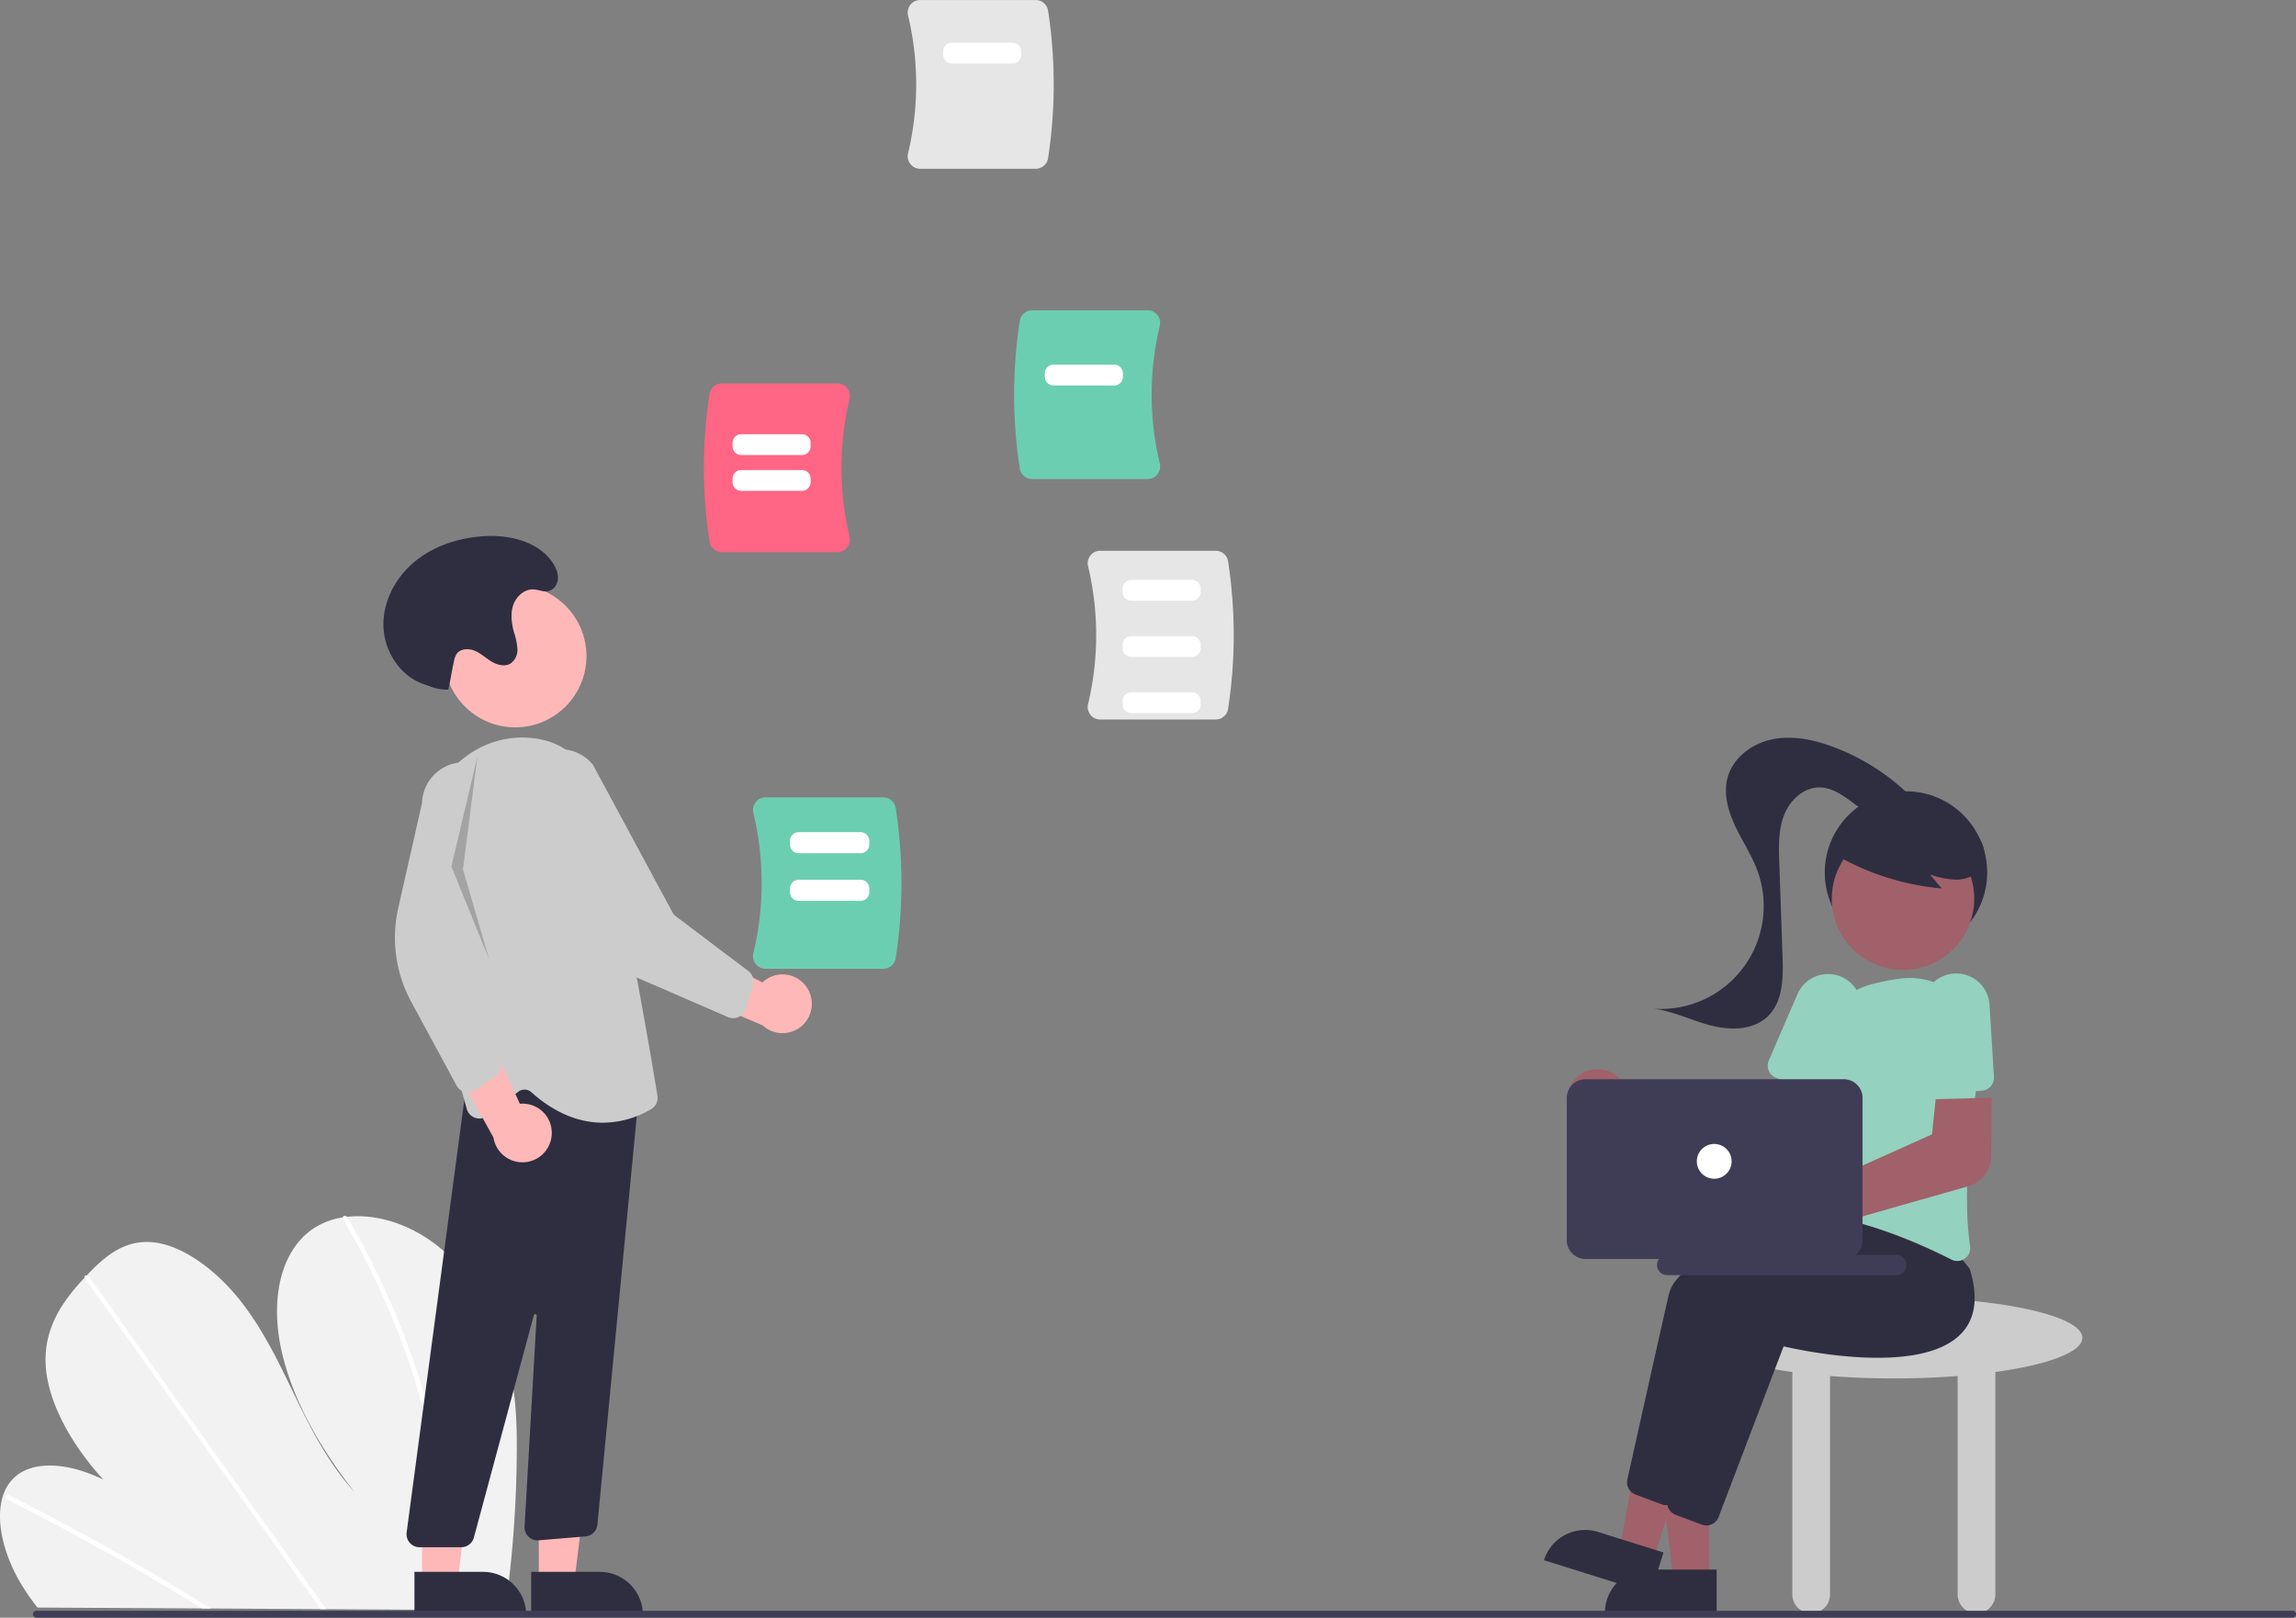 <svg xmlns="http://www.w3.org/2000/svg" width="791.68" height="557.87" viewBox="0 0 791.68 557.87"><rect x="0" y="0" width="791.68" height="557.87" fill="#808080" stroke="none"/><g id="undraw_project_team_lc5a" transform="translate(0 0)"><path id="Path_118" fill="#f2f2f2" d="M384.646,608.214a400.45,400.45,0,0,1-3.775,51.455c-.083.6-.173,1.2-.256,1.8l-161.217-.9c-.473-.595-.939-1.2-1.391-1.806-1.505-2.016-2.916-4.089-4.211-6.233-6.224-10.331-9.074-22.427-6.218-30.773l.051-.13a14.643,14.643,0,0,1,2.858-4.966c6.511-7.329,19.674-6.107,31.62-.192-10.715-11.728-19.246-26.528-19.895-39.738-.636-12.885,6.1-22.09,13.41-29.912.24-.259.48-.51.719-.761.116-.129.24-.251.356-.381,5.7-5.961,12.349-11.838,21.97-11.127,10.552.781,22.251,9.619,30.454,19.919s13.654,21.984,19.179,33.394,11.518,23.1,20.4,32.845c-12.024-15.209-21.719-32.513-25.3-49.343s-.429-32.994,10.287-40.92a25.063,25.063,0,0,1,10.979-4.43c.462-.077.932-.139,1.409-.194,9.92-1.129,21.765,2.3,31.842,10.5,11.1,9.03,18.793,22.417,22.621,35.125S384.77,596.387,384.646,608.214Z" data-name="Path 118" transform="translate(-206.467 -106.194)"/><path id="Path_119" fill="#fff" d="M279.168,660.9l-3.083-.017q-1.468-.918-2.95-1.814c-.612-.386-1.23-.758-1.85-1.137q-15.338-9.368-30.869-17.971T209.228,623.53a1.292,1.292,0,0,1-.743-1.477.372.372,0,0,1,.051-.108c.146-.274.471-.387.947-.154,1.282.643,2.57,1.285,3.852,1.942q15.715,7.951,31.295,16.7t30.961,18.253c.216.131.432.27.648.4Z" data-name="Path 119" transform="translate(-206.467 -106.194)"/><path id="Path_120" fill="#fff" d="M318.917,661.12l-1.906-.011c-.43-.6-.852-1.2-1.282-1.805q-15.152-21.248-30.3-42.5-24.8-34.787-49.592-69.573a1.227,1.227,0,0,1-.214-.42c-.141-.514.236-.815.719-.761a1.448,1.448,0,0,1,1.007.641q13.906,19.508,27.805,39L314.5,654.914c1.046,1.464,2.092,2.936,3.138,4.4Q318.28,660.218,318.917,661.12Z" data-name="Path 120" transform="translate(-206.467 -106.194)"/><path id="Path_121" fill="#fff" d="M361.386,650.05c-.1,3.213-.31,6.374-.588,9.506q-.081.9-.162,1.8l-2-.011c.061-.6.122-1.2.176-1.8.423-4.525.723-9.1.763-13.8a192.539,192.539,0,0,0-3.79-38.81,241.645,241.645,0,0,0-11.739-40.321,276.9,276.9,0,0,0-19.208-39.893,1.065,1.065,0,0,1-.177-.709c.083-.57.841-.739,1.409-.194a1.654,1.654,0,0,1,.287.363q1.384,2.38,2.717,4.774a276.714,276.714,0,0,1,18.384,40.033A240.5,240.5,0,0,1,358.4,611.367a189.951,189.951,0,0,1,2.983,38.683Z" data-name="Path 121" transform="translate(-206.467 -106.194)"/><path id="Path_122" fill="#ccc" d="M919.865,567.547c0-7.732-29.1-14-65-14s-65,6.268-65,14c0,4.955,11.964,9.306,30,11.794v76.706a6.5,6.5,0,0,0,13,0V580.723c6.872.532,14.277.824,22,.824s15.128-.292,22-.824v75.324a6.5,6.5,0,0,0,13,0V579.341C907.9,576.853,919.865,572.5,919.865,567.547Z" data-name="Path 122" transform="translate(-201.854 -106.194)"/><circle id="Ellipse_4175" cx="28" cy="28" r="28" fill="#2f2e41" data-name="Ellipse 4175" transform="translate(629.199 272.883)"/><path id="Path_123" fill="#a0616a" d="M585.905,415.034h-12.26l-5.832-47.288h18.094Z" data-name="Path 123" transform="translate(3.406 129.742)"/><path id="Path_124" fill="#2f2e41" d="M564.888,411.531h23.644v14.887H550A14.887,14.887,0,0,1,564.888,411.531Z" data-name="Path 124" transform="translate(3.389 129.742)"/><path id="Path_125" fill="#a0616a" d="M566.768,408.192l-11.7-3.671,8.592-46.865,17.264,5.417Z" data-name="Path 125" transform="translate(3.364 129.742)"/><path id="Path_126" fill="#2f2e41" d="M14.887,0H38.531V14.887H0A14.887,14.887,0,0,1,14.887,0Z" data-name="Path 126" transform="translate(536.829 523.842) rotate(17.423)"/><path id="Path_127" fill="#2f2e41" d="M777.223,625.26a4.459,4.459,0,0,1-1.572-.286l-9.019-3.382a4.516,4.516,0,0,1-2.814-5.184c2.271-10.21,10.01-44.971,14.247-63.615,5.026-22.115,78.343-26.225,81.461-26.389l.256-.014,8.248,10.364c2.98,9.579,2.036,17.051-2.808,22.208-14.132,15.047-56.327,5.71-61.359,4.528l-22.428,58.871a4.513,4.513,0,0,1-4.213,2.9Z" data-name="Path 127" transform="translate(-202.692 -106.194)"/><path id="Path_128" fill="#2f2e41" d="M790.223,632.26a4.461,4.461,0,0,1-1.572-.286l-9.019-3.382a4.516,4.516,0,0,1-2.814-5.184c2.271-10.21,10.01-44.971,14.247-63.615,5.026-22.115,78.343-26.225,81.461-26.389l.256-.014,8.248,10.364c2.98,9.579,2.036,17.051-2.808,22.208-14.132,15.046-56.327,5.71-61.359,4.528l-22.428,58.871A4.513,4.513,0,0,1,790.223,632.26Z" data-name="Path 128" transform="translate(-201.854 -106.194)"/><path id="Path_129" fill="#a0616a" d="M764.128,488.24a10.524,10.524,0,0,1,.885,1.4l49.32,5.2,7.1-9.734,16.091,8.794L823.579,517.52,763.092,502.1a10.5,10.5,0,1,1,1.036-13.857Z" data-name="Path 129" transform="translate(-204.889 -115.365)"/><path id="Path_130" fill="#94d1be" d="M878.741,547.722a4.5,4.5,0,0,1-2.05-.5c-9.862-5.015-29.066-13.7-46.874-15.517a4.392,4.392,0,0,1-3.1-1.75,4.518,4.518,0,0,1-.834-3.511c1.607-8.9,5.293-31.547,4.818-49.7a24.6,24.6,0,0,1,18.582-24.468h0a79.853,79.853,0,0,1,9.913-1.954,24.8,24.8,0,0,1,27.559,28.762c-3.176,18.814-6.377,45.09-3.595,63.433a4.507,4.507,0,0,1-1.819,4.349,4.428,4.428,0,0,1-2.606.858Z" data-name="Path 130" transform="translate(-203.854 -112.861)"/><path id="Path_131" fill="#94d1be" d="M831.619,499.871a4.5,4.5,0,0,1-1.787-.373l-12.848-5.561a4.506,4.506,0,0,1-2.342-5.917l9.932-22.942a11.5,11.5,0,0,1,21.107,9.136l-9.931,22.942a4.511,4.511,0,0,1-4.131,2.716Z" data-name="Path 131" transform="translate(-204.752 -122.325)"/><circle id="Ellipse_4176" cx="24.561" cy="24.561" r="24.561" fill="#a0616a" data-name="Ellipse 4176" transform="translate(631.614 285.359)"/><path id="Path_132" fill="#2f2e41" d="M836.026,405.888a88.59,88.59,0,0,0,38.326,12.628l-4.04-4.841a29.689,29.689,0,0,0,9.171,1.821c3.13-.049,6.41-1.254,8.186-3.832a9.342,9.342,0,0,0,.625-8.63,17.7,17.7,0,0,0-5.566-6.96,33.14,33.14,0,0,0-30.844-5.513,19.807,19.807,0,0,0-9.212,5.909c-2.328,2.872-6.811,5.432-5.619,8.932Z" data-name="Path 132" transform="translate(-204.854 -112.131)"/><path id="Path_133" fill="#2f2e41" d="M865.158,386.067a75.486,75.486,0,0,0-27.463-17.759c-6.639-2.459-13.865-3.979-20.805-2.582s-13.5,6.2-15.44,13.008c-1.583,5.568.052,11.564,2.509,16.806s5.738,10.1,7.725,15.54a35.468,35.468,0,0,1-35.689,47.562c6.819.914,13.105,4.119,19.771,5.825s14.533,1.59,19.486-3.185c5.241-5.052,5.346-13.267,5.092-20.543l-1.13-32.445c-.192-5.515-.356-11.208,1.633-16.355s6.716-9.656,12.235-9.609c4.183.035,7.884,2.569,11.239,5.068s6.9,5.165,11.071,5.536,8.923-2.711,8.611-6.883" data-name="Path 133" transform="translate(-205.702 -110.785)"/><path id="Path_134" fill="#a0616a" d="M819.736,541.413a11,11,0,1,1,4.242-21.164h0a10.568,10.568,0,0,1,1.312.665l44.741-20.087,1.257-12.134,19.286-.516-.128,20.2a10.88,10.88,0,0,1-7.861,10.343l-52.322,14.893a10.264,10.264,0,0,1-.359,1.019,11.045,11.045,0,0,1-10.167,6.78Z" data-name="Path 134" transform="translate(-203.854 -109.641)"/><path id="Path_135" fill="#94d1be" d="M888.939,498.08a4.5,4.5,0,0,1-1.762.476l-13.974.859a4.506,4.506,0,0,1-4.767-4.215L866.9,470.248a11.5,11.5,0,0,1,22.956-1.412l1.534,24.953a4.511,4.511,0,0,1-2.453,4.292Z" data-name="Path 135" transform="translate(-203.854 -122.426)"/><path id="Path_136" fill="#3f3d56" d="M3.5,0h79A3.5,3.5,0,0,1,86,3.5h0A3.5,3.5,0,0,1,82.5,7H3.5A3.5,3.5,0,0,1,0,3.5H0A3.5,3.5,0,0,1,3.5,0Z" data-name="Path 136" transform="translate(657.351 439.733) rotate(180)"/><path id="Path_137" fill="#3f3d56" d="M745.07,537.436v-49a6.507,6.507,0,0,1,6.5-6.5h89a6.507,6.507,0,0,1,6.5,6.5v49a6.507,6.507,0,0,1-6.5,6.5h-89a6.507,6.507,0,0,1-6.5-6.5Z" data-name="Path 137" transform="translate(-204.84 -109.763)"/><circle id="Ellipse_4177" cx="6" cy="6" r="6" fill="#fff" data-name="Ellipse 4177" transform="translate(585.076 394.494)"/><path id="Path_138" fill="#ffb8b8" d="M483.247,455.273a10.056,10.056,0,0,0-15.32-1.744l-31.754-16.39,1.974,18.465L468,468.337a10.11,10.11,0,0,0,15.249-13.064Z" data-name="Path 138" transform="translate(-205.031 -114.724)"/><path id="Path_139" fill="#ccc" d="M455.027,462.706a4.505,4.505,0,0,1-3.669.039L421.2,449.661a46.373,46.373,0,0,1-23.462-22.7l-15.857-33.471a14.5,14.5,0,0,1,22.9-17.781l27.873,51.714,25.737,19.441a4.515,4.515,0,0,1,1.587,4.921l-2.526,8.159a4.506,4.506,0,0,1-1.524,2.211,4.453,4.453,0,0,1-.9.548Z" data-name="Path 139" transform="translate(-200.34 -111.992)"/><circle id="Ellipse_4178" cx="24.561" cy="24.561" r="24.561" fill="#ffb8b8" data-name="Ellipse 4178" transform="translate(153.09 201.714)"/><path id="Path_140" fill="#ffb8b8" d="M184.661,415.827H196.92l5.833-47.288h-18.1Z" data-name="Path 140" transform="translate(1.108 129.742)"/><path id="Path_141" fill="#2f2e41" d="M0,0H38.531V14.887H14.887A14.887,14.887,0,0,1,0,0H0Z" data-name="Path 141" transform="translate(221.684 556.953) rotate(179.997)"/><path id="Path_142" fill="#ffb8b8" d="M144.661,415.827H156.92l5.833-47.288h-18.1Z" data-name="Path 142" transform="translate(0.868 129.742)"/><path id="Path_143" fill="#2f2e41" d="M0,0H38.531V14.887H14.887A14.887,14.887,0,0,1,0,0H0Z" data-name="Path 143" transform="translate(181.438 556.953) rotate(179.997)"/><path id="Path_144" fill="#2f2e41" d="M346.847,638.228a4.5,4.5,0,0,1-1.075-3.559l21.465-160.985,53.329,9.057,5.691-3.415L411.539,632.07a4.512,4.512,0,0,1-4.1,3.964L391.3,637.38a4.5,4.5,0,0,1-4.866-4.742l4.181-72.742a.5.5,0,0,0-.982-.16l-20.683,76.7a4.508,4.508,0,0,1-4.345,3.329H350.233a4.5,4.5,0,0,1-3.386-1.536Z" data-name="Path 144" transform="translate(-205.557 -106.194)"/><path id="Path_145" fill="#ccc" d="M383.779,484.952a3.533,3.533,0,0,0-4.516-.189L368.6,493.057a4.5,4.5,0,0,1-7.087-2.307c-5.23-18.315-17.078-64.418-14.159-96.866,1.655-18.393,17.537-32.371,35.4-31.2,12.216.814,20.252,7.861,23.886,20.944,8.923,32.122,18.728,91.044,20.6,102.53a4.48,4.48,0,0,1-2.137,4.589,32.939,32.939,0,0,1-16.692,4.7C401.3,495.447,392.765,492.968,383.779,484.952Z" data-name="Path 145" transform="translate(-200.55 -108.278)"/><path id="Path_146" fill="#ffb8b8" d="M387.8,496.379a10.056,10.056,0,0,0-10.979-10.827l-14.872-32.493-9.842,15.747,15.631,28.442a10.11,10.11,0,0,0,20.061-.869Z" data-name="Path 146" transform="translate(-197.572 -104.907)"/><path id="Path_147" fill="#ccc" d="M361.01,484.812a4.505,4.505,0,0,1-2.911-2.233L342.44,453.669a46.373,46.373,0,0,1-4.454-32.339l8.178-36.123a14.5,14.5,0,0,1,28.993.142l-9.981,57.893,8.254,31.181a4.515,4.515,0,0,1-1.789,4.852l-7.023,4.861a4.505,4.505,0,0,1-2.564.8,4.456,4.456,0,0,1-1.043-.123Z" data-name="Path 147" transform="translate(-200.663 -108.215)"/><path id="Path_148" d="M166.7,173.828l-9,38,13,32-9-31Z" data-name="Path 148" opacity=".2" transform="translate(-2.06 86.974)"/><path id="Path_149" fill="#2f2e41" d="M367.163,349.764a16.539,16.539,0,0,1-6.388-1.156c-.894-.345-1.822-.628-2.715-.973-7.882-3.045-13.074-11.439-13.26-19.887s4.189-16.646,10.685-22.05,14.91-8.177,23.335-8.819c9.075-.691,19.294,1.61,24.365,9.168,1.35,2.012,2.294,4.453,1.494,6.882a4.4,4.4,0,0,1-1.241,1.906c-2.265,2.015-4.522.5-6.831.366-3.173-.184-6.023,2.385-7.048,5.394s-.573,6.322.254,9.391A23.461,23.461,0,0,1,391,335.7a5.741,5.741,0,0,1-2.379,5.055c-1.983,1.2-4.587.5-6.571-.692s-3.7-2.86-5.842-3.741-5.022-.685-6.27,1.267a6.935,6.935,0,0,0-.793,2.289c-1.118,5.095-.861,4.795-1.98,9.89Z" data-name="Path 149" transform="translate(-212.589 -111.936)"/><path id="Path_150" fill="#e6e6e6" d="M580.115,433.115a4.32,4.32,0,0,1-.807-3.705,102.328,102.328,0,0,0,0-47.525,4.321,4.321,0,0,1,.808-3.705,4.248,4.248,0,0,1,3.355-1.626h39.872a4.3,4.3,0,0,1,4.237,3.606,167.488,167.488,0,0,1,0,50.975,4.3,4.3,0,0,1-4.237,3.606H583.47a4.248,4.248,0,0,1-3.355-1.626Z" data-name="Path 150" transform="translate(-204.133 -186.62)"/><path id="Path_151" fill="#e6e6e6" d="M518.434,292.5a4.318,4.318,0,0,1-.807-3.7,102.332,102.332,0,0,0,0-47.525,4.319,4.319,0,0,1,.807-3.7,4.247,4.247,0,0,1,3.355-1.626h39.872a4.3,4.3,0,0,1,4.237,3.606,167.486,167.486,0,0,1,0,50.975,4.3,4.3,0,0,1-4.237,3.606H521.789A4.247,4.247,0,0,1,518.434,292.5Z" data-name="Path 151" transform="translate(-204.519 -235.936)"/><path id="Path_152" fill="#6cceb0" d="M616.545,339.535a167.482,167.482,0,0,1,0-50.975,4.3,4.3,0,0,1,4.237-3.606h39.872a4.247,4.247,0,0,1,3.355,1.626,4.319,4.319,0,0,1,.807,3.7,102.328,102.328,0,0,0,0,47.525,4.318,4.318,0,0,1-.807,3.7,4.247,4.247,0,0,1-3.355,1.626H620.782a4.3,4.3,0,0,1-4.237-3.606Z" data-name="Path 152" transform="translate(-264.911 -177.936)"/><path id="Path_153" fill="#ff6584" d="M449.622,337.755a167.506,167.506,0,0,1,0-50.975,4.3,4.3,0,0,1,4.237-3.606h39.872a4.247,4.247,0,0,1,3.355,1.626,4.319,4.319,0,0,1,.807,3.7,102.328,102.328,0,0,0,0,47.525,4.318,4.318,0,0,1-.807,3.7,4.247,4.247,0,0,1-3.355,1.626H453.86a4.3,4.3,0,0,1-4.238-3.606Z" data-name="Path 153" transform="translate(-204.956 -150.936)"/><path id="Path_154" fill="#6cceb0" d="M459.484,455.426a4.391,4.391,0,0,1-.821-3.766,104,104,0,0,0,0-48.306,4.392,4.392,0,0,1,.821-3.766,4.318,4.318,0,0,1,3.41-1.652h40.528a4.373,4.373,0,0,1,4.307,3.665,170.238,170.238,0,0,1,0,51.813,4.373,4.373,0,0,1-4.307,3.665H462.895a4.318,4.318,0,0,1-3.411-1.652Z" data-name="Path 154" transform="translate(-198.887 -122.974)"/><path id="Path_155" fill="#3f3d56" d="M219.056,664.064H996.949a1.191,1.191,0,1,0,0-2.381H219.056a1.191,1.191,0,1,0,0,2.381Z" data-name="Path 155" transform="translate(-206.467 -106.194)"/><path id="Path_156" fill="#fff" d="M495.6,419.758H474.252a3,3,0,0,1-3-3v-1.274a3,3,0,0,1,3-3H495.6a3,3,0,0,1,3,3v1.274a3,3,0,0,1-3,3Z" data-name="Path 156" transform="translate(-198.859 -125.509)"/><path id="Path_157" fill="#fff" d="M495.6,432.3H474.252a3,3,0,0,1-3-3v-1.274a3,3,0,0,1,3-3H495.6a3,3,0,0,1,3,3V429.3a3,3,0,0,1-3,3Z" data-name="Path 157" transform="translate(-198.859 -121.641)"/><path id="Path_158" fill="#fff" d="M481.462,307.85H460.538a3,3,0,0,1-3-3v-1.172a3,3,0,0,1,3-3h20.924a3,3,0,0,1,3,3v1.172a3,3,0,0,1-3,3Z" data-name="Path 158" transform="translate(-204.943 -150.936)"/><path id="Path_159" fill="#fff" d="M615.141,395.98H594.218a3,3,0,0,1-3-3v-1.172a3,3,0,0,1,3-3h20.923a3,3,0,0,1,3,3v1.172a3,3,0,0,1-3,3Z" data-name="Path 159" transform="translate(-204.132 -188.82)"/><path id="Path_160" fill="#fff" d="M615.141,410.793H594.218a3,3,0,0,1-3-3v-1.172a3,3,0,0,1,3-3h20.923a3,3,0,0,1,3,3v1.172a3,3,0,0,1-3,3Z" data-name="Path 160" transform="translate(-204.132 -184.254)"/><path id="Path_161" fill="#fff" d="M615.141,425.607H594.218a3,3,0,0,1-3-3v-1.173a3,3,0,0,1,3-3h20.923a3,3,0,0,1,3,3v1.172a3,3,0,0,1-3,3Z" data-name="Path 161" transform="translate(-204.132 -179.689)"/><path id="Path_162" fill="#fff" d="M481.462,320.2H460.538a3,3,0,0,1-3-3v-1.172a3,3,0,0,1,3-3h20.924a3,3,0,0,1,3,3V317.2a3,3,0,0,1-3,3Z" data-name="Path 162" transform="translate(-204.943 -150.936)"/><path id="Path_163" fill="#fff" d="M553.639,257.831H532.716a3,3,0,0,1-3-3v-1.172a3,3,0,0,1,3-3h20.923a3,3,0,0,1,3,3v1.172a3,3,0,0,1-3,3Z" data-name="Path 163" transform="translate(-204.505 -235.936)"/><path id="Path_164" fill="#fff" d="M649.113,310.865H628.189a3,3,0,0,1-3-3v-1.172a3,3,0,0,1,3-3h20.924a3,3,0,0,1,3,3v1.172a3,3,0,0,1-3,3Z" data-name="Path 164" transform="translate(-264.926 -177.936)"/></g></svg>